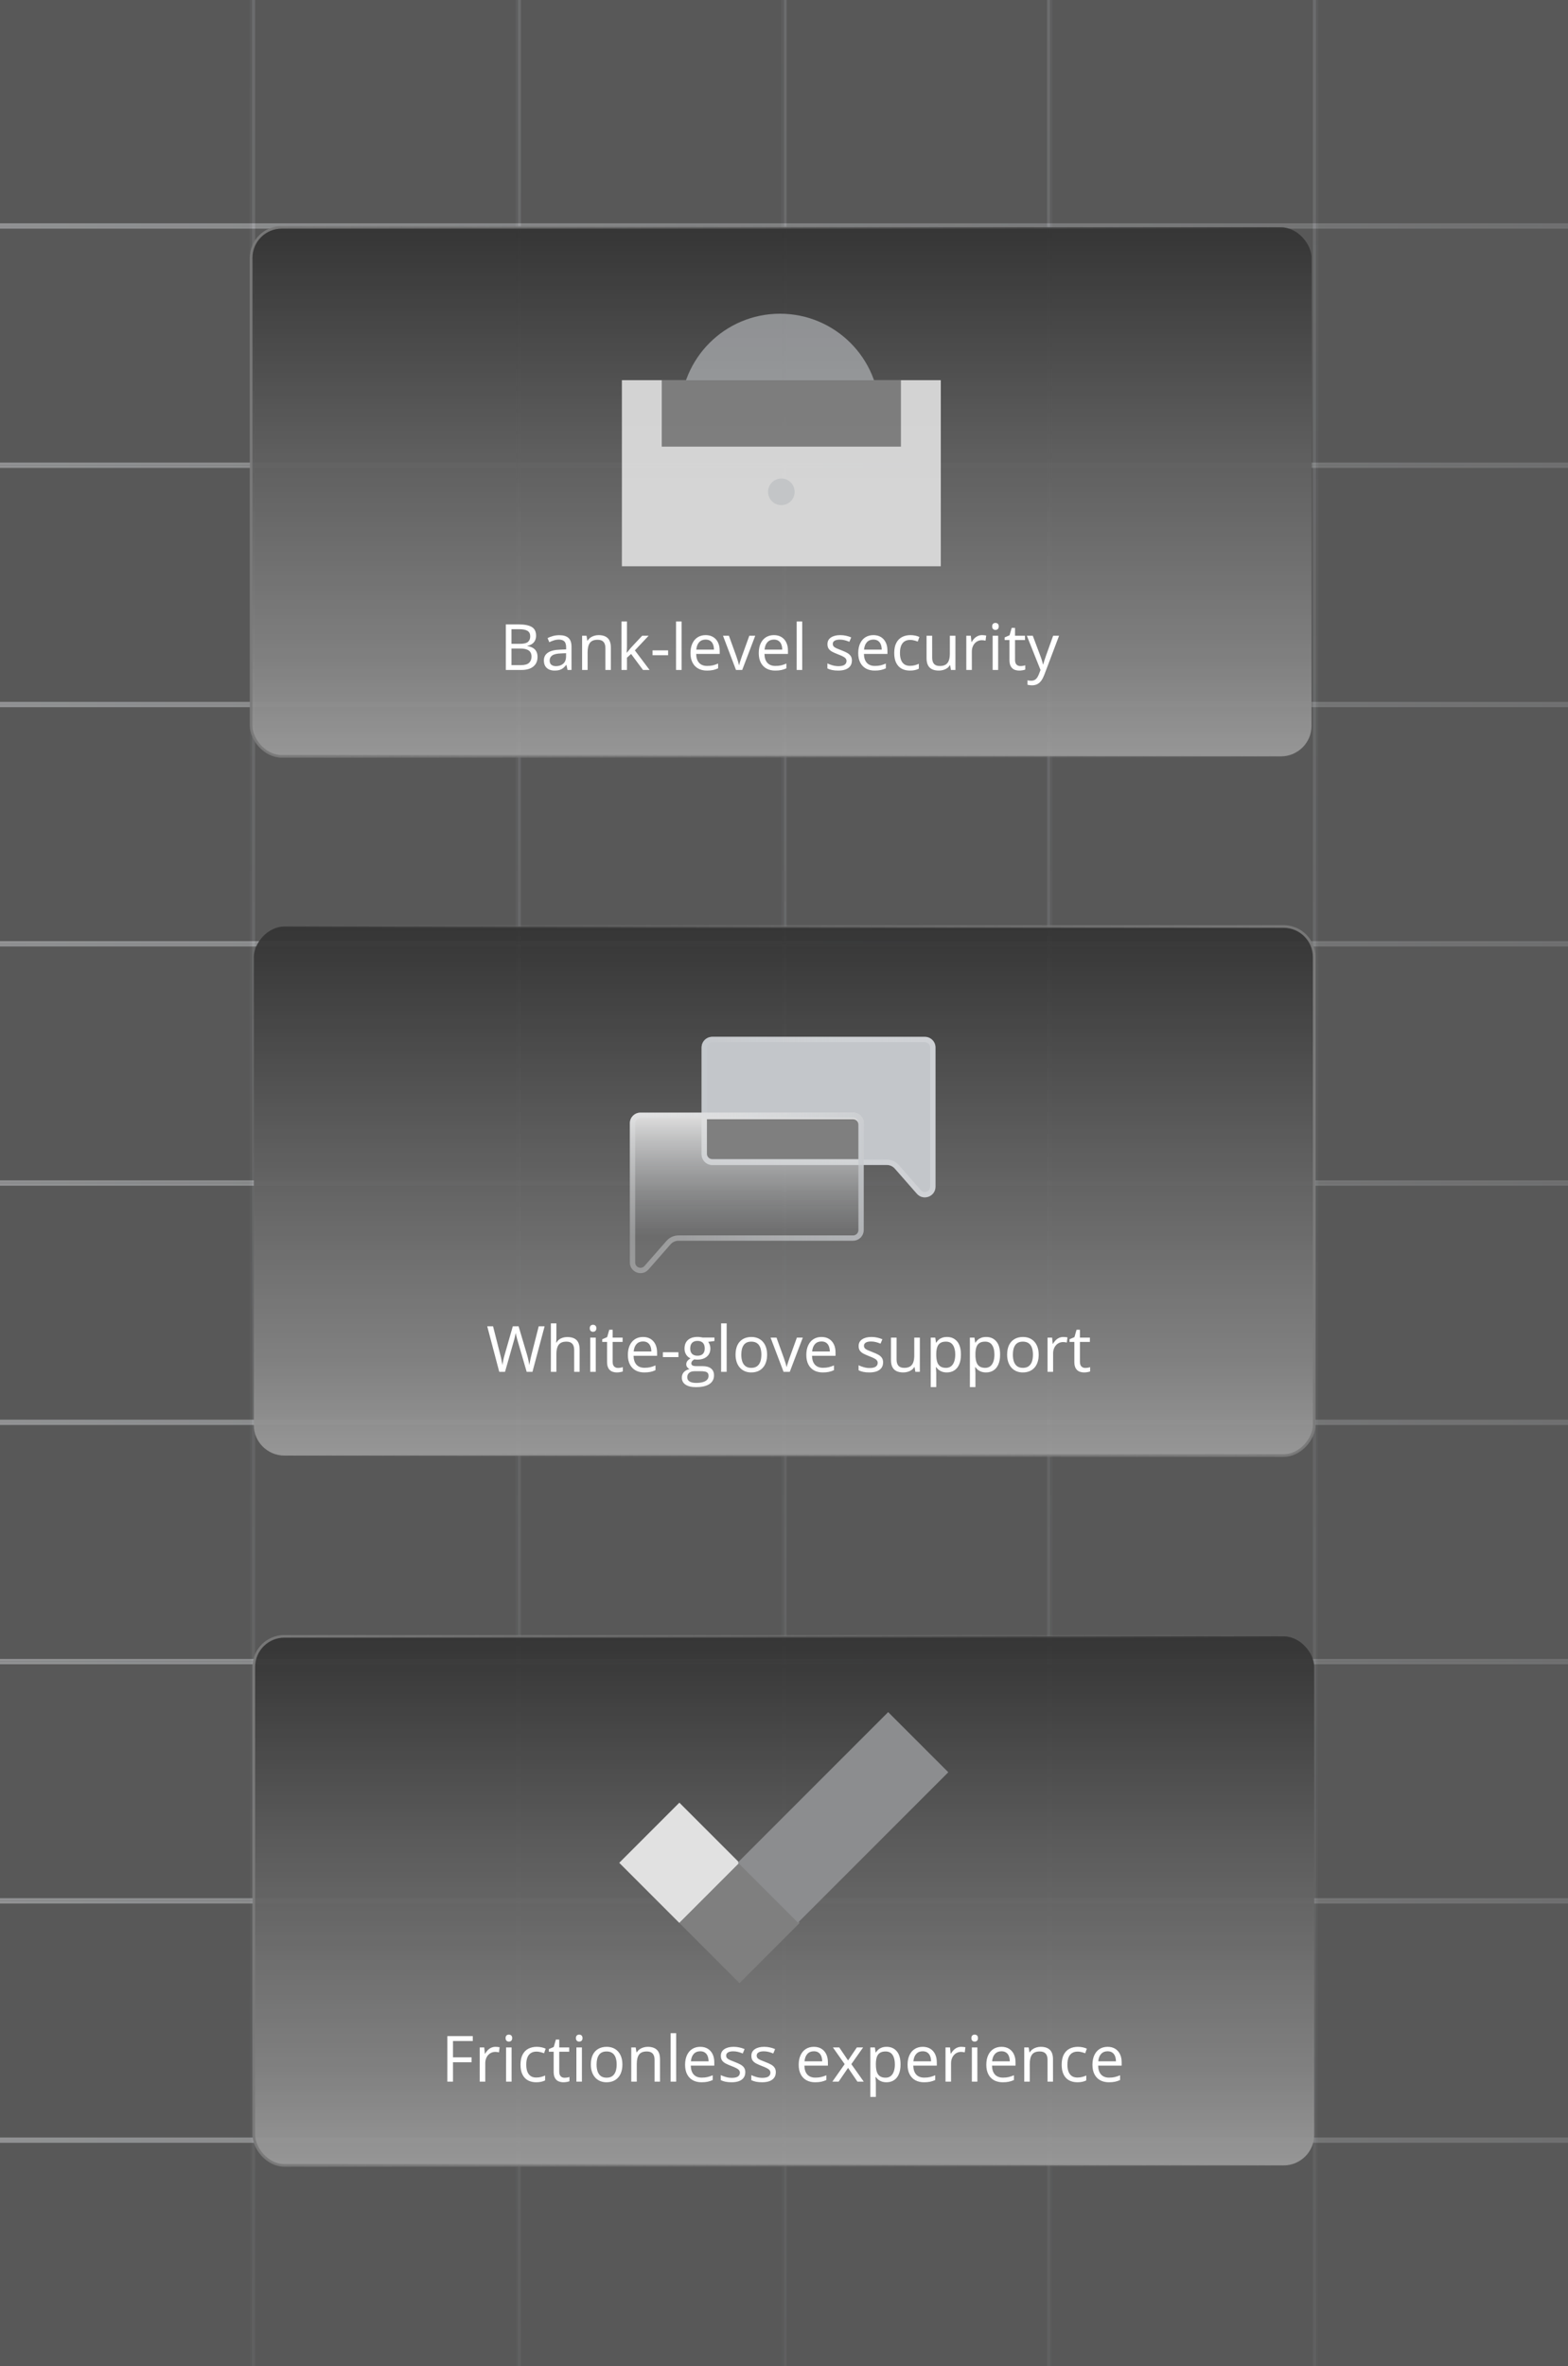<svg width="590" height="890" viewBox="0 0 590 890" fill="none" xmlns="http://www.w3.org/2000/svg">
<g opacity="0.8">
<g clip-path="url(#clip0_173_779)">
<rect width="590" height="890" fill="url(#paint0_linear_173_779)"/>
<g opacity="0.4" filter="url(#filter0_b_173_779)">
<rect x="295" y="-5" width="100" height="900" fill="black"/>
<rect x="294.5" y="-5.5" width="101" height="901" stroke="url(#paint1_linear_173_779)"/>
</g>
<g opacity="0.4" filter="url(#filter1_b_173_779)">
<rect x="395" y="-5" width="100" height="900" fill="black"/>
<rect x="394.5" y="-5.5" width="101" height="901" stroke="url(#paint2_linear_173_779)"/>
</g>
<g opacity="0.4" filter="url(#filter2_b_173_779)">
<rect x="495" y="-5" width="100" height="900" fill="black"/>
<rect x="494.5" y="-5.5" width="101" height="901" stroke="url(#paint3_linear_173_779)"/>
</g>
<g opacity="0.4" filter="url(#filter3_b_173_779)">
<rect x="195" y="-5" width="100" height="900" fill="black"/>
<rect x="194.5" y="-5.5" width="101" height="901" stroke="url(#paint4_linear_173_779)"/>
</g>
<g opacity="0.4" filter="url(#filter4_b_173_779)">
<rect x="95" y="-5" width="100" height="900" fill="black"/>
<rect x="94.5" y="-5.5" width="101" height="901" stroke="url(#paint5_linear_173_779)"/>
</g>
<g opacity="0.4" filter="url(#filter5_b_173_779)">
<rect x="-5" y="-5" width="100" height="900" fill="black"/>
<rect x="-5.5" y="-5.5" width="101" height="901" stroke="url(#paint6_linear_173_779)"/>
</g>
<g opacity="0.4" filter="url(#filter6_b_173_779)">
<rect x="-5" y="85" width="90" height="600" transform="rotate(-90 -5 85)" fill="black"/>
<rect x="-4.5" y="84.5" width="89" height="599" transform="rotate(-90 -4.5 84.5)" stroke="url(#paint7_linear_173_779)"/>
</g>
<g opacity="0.4" filter="url(#filter7_b_173_779)">
<rect x="-5" y="355" width="90" height="600" transform="rotate(-90 -5 355)" fill="black"/>
<rect x="-4.5" y="354.5" width="89" height="599" transform="rotate(-90 -4.5 354.5)" stroke="url(#paint8_linear_173_779)"/>
</g>
<g opacity="0.4" filter="url(#filter8_b_173_779)">
<rect x="-5" y="175" width="90" height="600" transform="rotate(-90 -5 175)" fill="black"/>
<rect x="-4.5" y="174.5" width="89" height="599" transform="rotate(-90 -4.5 174.5)" stroke="url(#paint9_linear_173_779)"/>
</g>
<g opacity="0.4" filter="url(#filter9_b_173_779)">
<rect x="-5" y="445" width="90" height="600" transform="rotate(-90 -5 445)" fill="black"/>
<rect x="-4.5" y="444.5" width="89" height="599" transform="rotate(-90 -4.5 444.5)" stroke="url(#paint10_linear_173_779)"/>
</g>
<g opacity="0.4" filter="url(#filter10_b_173_779)">
<rect x="-5" y="805" width="90" height="600" transform="rotate(-90 -5 805)" fill="black"/>
<rect x="-4.5" y="804.5" width="89" height="599" transform="rotate(-90 -4.5 804.5)" stroke="url(#paint11_linear_173_779)"/>
</g>
<g opacity="0.4" filter="url(#filter11_b_173_779)">
<rect x="-5" y="715" width="90" height="600" transform="rotate(-90 -5 715)" fill="black"/>
<rect x="-4.5" y="714.5" width="89" height="599" transform="rotate(-90 -4.5 714.5)" stroke="url(#paint12_linear_173_779)"/>
</g>
<g opacity="0.4" filter="url(#filter12_b_173_779)">
<rect x="-5" y="625" width="90" height="600" transform="rotate(-90 -5 625)" fill="black"/>
<rect x="-4.5" y="624.5" width="89" height="599" transform="rotate(-90 -4.5 624.5)" stroke="url(#paint13_linear_173_779)"/>
</g>
<g opacity="0.4" filter="url(#filter13_b_173_779)">
<rect x="-5" y="535" width="90" height="600" transform="rotate(-90 -5 535)" fill="black"/>
<rect x="-4.5" y="534.5" width="89" height="599" transform="rotate(-90 -4.5 534.5)" stroke="url(#paint14_linear_173_779)"/>
</g>
<g opacity="0.4" filter="url(#filter14_b_173_779)">
<rect x="-5" y="265" width="90" height="600" transform="rotate(-90 -5 265)" fill="black"/>
<rect x="-4.5" y="264.5" width="89" height="599" transform="rotate(-90 -4.5 264.5)" stroke="url(#paint15_linear_173_779)"/>
</g>
<g opacity="0.4" filter="url(#filter15_b_173_779)">
<rect x="-5" y="895" width="90" height="600" transform="rotate(-90 -5 895)" fill="black"/>
<rect x="-4.5" y="894.5" width="89" height="599" transform="rotate(-90 -4.5 894.5)" stroke="url(#paint16_linear_173_779)"/>
</g>
<rect opacity="0.95" x="-0.5" y="0.5" width="399" height="199" rx="11.5" transform="matrix(-1 0 0 1 494 348)" fill="url(#paint17_linear_173_779)" stroke="url(#paint18_linear_173_779)"/>
<rect opacity="0.95" x="95.5" y="615.5" width="399" height="199" rx="11.5" fill="url(#paint19_linear_173_779)" stroke="url(#paint20_linear_173_779)"/>
<g filter="url(#filter16_i_173_779)">
<path d="M170.453 779H168.332V761.867H177.895V763.73H170.453V769.848H177.438V771.699H170.453V779ZM186.461 765.898C186.711 765.898 186.973 765.914 187.246 765.945C187.527 765.969 187.777 766.004 187.996 766.051L187.75 767.984C187.547 767.93 187.316 767.887 187.059 767.855C186.801 767.824 186.562 767.809 186.344 767.809C185.836 767.809 185.352 767.91 184.891 768.113C184.438 768.309 184.039 768.598 183.695 768.98C183.352 769.355 183.082 769.809 182.887 770.34C182.691 770.871 182.594 771.469 182.594 772.133V779H180.508V766.133H182.207L182.453 768.488H182.535C182.801 768.012 183.121 767.578 183.496 767.188C183.871 766.797 184.305 766.484 184.797 766.25C185.297 766.016 185.852 765.898 186.461 765.898ZM192.496 766.133V779H190.422V766.133H192.496ZM191.477 761.305C191.82 761.305 192.113 761.41 192.355 761.621C192.598 761.832 192.719 762.164 192.719 762.617C192.719 763.07 192.598 763.406 192.355 763.625C192.113 763.836 191.82 763.941 191.477 763.941C191.125 763.941 190.832 763.836 190.598 763.625C190.363 763.406 190.246 763.07 190.246 762.617C190.246 762.164 190.363 761.832 190.598 761.621C190.832 761.41 191.125 761.305 191.477 761.305ZM201.742 779.234C200.578 779.234 199.551 778.996 198.66 778.52C197.777 778.043 197.09 777.316 196.598 776.34C196.105 775.363 195.859 774.129 195.859 772.637C195.859 771.082 196.121 769.809 196.645 768.816C197.168 767.824 197.887 767.09 198.801 766.613C199.723 766.137 200.77 765.898 201.941 765.898C202.605 765.898 203.238 765.965 203.84 766.098C204.441 766.23 204.938 766.398 205.328 766.602L204.707 768.324C204.301 768.16 203.844 768.016 203.336 767.891C202.828 767.758 202.348 767.691 201.895 767.691C201.027 767.691 200.305 767.883 199.727 768.266C199.156 768.641 198.727 769.191 198.438 769.918C198.156 770.645 198.016 771.543 198.016 772.613C198.016 773.637 198.152 774.512 198.426 775.238C198.707 775.957 199.125 776.508 199.68 776.891C200.234 777.266 200.926 777.453 201.754 777.453C202.441 777.453 203.059 777.379 203.605 777.23C204.16 777.074 204.664 776.895 205.117 776.691V778.531C204.672 778.758 204.184 778.93 203.652 779.047C203.121 779.172 202.484 779.234 201.742 779.234ZM212.418 777.535C212.746 777.535 213.078 777.508 213.414 777.453C213.758 777.398 214.043 777.328 214.27 777.242V778.848C214.027 778.957 213.695 779.047 213.273 779.117C212.859 779.195 212.449 779.234 212.043 779.234C211.355 779.234 210.73 779.117 210.168 778.883C209.613 778.641 209.168 778.23 208.832 777.652C208.496 777.074 208.328 776.277 208.328 775.262V767.75H206.512V766.754L208.363 765.957L209.16 763.18H210.426V766.133H214.176V767.75H210.426V775.215C210.426 775.988 210.605 776.57 210.965 776.961C211.332 777.344 211.816 777.535 212.418 777.535ZM218.957 766.133V779H216.883V766.133H218.957ZM217.938 761.305C218.281 761.305 218.574 761.41 218.816 761.621C219.059 761.832 219.18 762.164 219.18 762.617C219.18 763.07 219.059 763.406 218.816 763.625C218.574 763.836 218.281 763.941 217.938 763.941C217.586 763.941 217.293 763.836 217.059 763.625C216.824 763.406 216.707 763.07 216.707 762.617C216.707 762.164 216.824 761.832 217.059 761.621C217.293 761.41 217.586 761.305 217.938 761.305ZM234.191 772.543C234.191 773.605 234.051 774.551 233.77 775.379C233.496 776.207 233.098 776.906 232.574 777.477C232.059 778.047 231.434 778.484 230.699 778.789C229.965 779.086 229.133 779.234 228.203 779.234C227.344 779.234 226.555 779.086 225.836 778.789C225.117 778.484 224.496 778.047 223.973 777.477C223.449 776.906 223.043 776.207 222.754 775.379C222.465 774.551 222.32 773.605 222.32 772.543C222.32 771.137 222.559 769.938 223.035 768.945C223.52 767.953 224.207 767.199 225.098 766.684C225.988 766.16 227.051 765.898 228.285 765.898C229.465 765.898 230.496 766.16 231.379 766.684C232.262 767.207 232.949 767.965 233.441 768.957C233.941 769.949 234.191 771.145 234.191 772.543ZM224.477 772.543C224.477 773.559 224.609 774.441 224.875 775.191C225.141 775.934 225.551 776.508 226.105 776.914C226.66 777.312 227.375 777.512 228.25 777.512C229.125 777.512 229.84 777.312 230.395 776.914C230.957 776.508 231.371 775.934 231.637 775.191C231.902 774.441 232.035 773.559 232.035 772.543C232.035 771.535 231.902 770.664 231.637 769.93C231.371 769.195 230.961 768.633 230.406 768.242C229.852 767.844 229.129 767.645 228.238 767.645C226.941 767.645 225.988 768.078 225.379 768.945C224.777 769.805 224.477 771.004 224.477 772.543ZM243.719 765.898C245.234 765.898 246.383 766.273 247.164 767.023C247.953 767.766 248.348 768.965 248.348 770.621V779H246.297V770.809C246.297 769.754 246.059 768.965 245.582 768.441C245.105 767.91 244.375 767.645 243.391 767.645C241.992 767.645 241.012 768.043 240.449 768.84C239.887 769.637 239.605 770.797 239.605 772.32V779H237.531V766.133H239.195L239.5 767.973H239.617C239.891 767.52 240.238 767.141 240.66 766.836C241.082 766.531 241.555 766.301 242.078 766.145C242.602 765.98 243.148 765.898 243.719 765.898ZM254.43 779H252.344V760.766H254.43V779ZM263.488 765.898C264.59 765.898 265.535 766.141 266.324 766.625C267.113 767.109 267.719 767.789 268.141 768.664C268.562 769.531 268.773 770.551 268.773 771.723V772.977H259.926C259.957 774.445 260.328 775.566 261.039 776.34C261.75 777.105 262.754 777.488 264.051 777.488C264.863 777.488 265.586 777.414 266.219 777.266C266.852 777.109 267.504 776.887 268.176 776.598V778.391C267.527 778.688 266.883 778.902 266.242 779.035C265.602 779.168 264.84 779.234 263.957 779.234C262.723 779.234 261.641 778.984 260.711 778.484C259.789 777.977 259.07 777.234 258.555 776.258C258.039 775.281 257.781 774.082 257.781 772.66C257.781 771.27 258.016 770.066 258.484 769.051C258.953 768.035 259.613 767.258 260.465 766.719C261.324 766.172 262.332 765.898 263.488 765.898ZM263.465 767.574C262.457 767.574 261.648 767.906 261.039 768.57C260.438 769.227 260.082 770.152 259.973 771.348H266.617C266.609 770.605 266.492 769.949 266.266 769.379C266.039 768.809 265.695 768.367 265.234 768.055C264.773 767.734 264.184 767.574 263.465 767.574ZM280.434 775.449C280.434 776.277 280.227 776.973 279.812 777.535C279.398 778.098 278.809 778.523 278.043 778.812C277.277 779.094 276.359 779.234 275.289 779.234C274.391 779.234 273.613 779.164 272.957 779.023C272.301 778.883 271.719 778.684 271.211 778.426V776.539C271.75 776.805 272.387 777.043 273.121 777.254C273.855 777.465 274.598 777.57 275.348 777.57C276.418 777.57 277.195 777.398 277.68 777.055C278.164 776.703 278.406 776.23 278.406 775.637C278.406 775.293 278.309 774.992 278.113 774.734C277.926 774.469 277.598 774.211 277.129 773.961C276.668 773.711 276.023 773.43 275.195 773.117C274.375 772.805 273.668 772.492 273.074 772.18C272.48 771.867 272.023 771.488 271.703 771.043C271.391 770.59 271.234 770.008 271.234 769.297C271.234 768.203 271.676 767.363 272.559 766.777C273.441 766.191 274.605 765.898 276.051 765.898C276.824 765.898 277.551 765.977 278.23 766.133C278.918 766.281 279.562 766.488 280.164 766.754L279.473 768.406C278.926 768.172 278.352 767.977 277.75 767.82C277.156 767.664 276.547 767.586 275.922 767.586C275.055 767.586 274.391 767.727 273.93 768.008C273.469 768.289 273.238 768.68 273.238 769.18C273.238 769.562 273.344 769.879 273.555 770.129C273.773 770.379 274.125 770.617 274.609 770.844C275.094 771.062 275.738 771.324 276.543 771.629C277.34 771.926 278.027 772.234 278.605 772.555C279.191 772.875 279.641 773.262 279.953 773.715C280.273 774.168 280.434 774.746 280.434 775.449ZM291.918 775.449C291.918 776.277 291.711 776.973 291.297 777.535C290.883 778.098 290.293 778.523 289.527 778.812C288.762 779.094 287.844 779.234 286.773 779.234C285.875 779.234 285.098 779.164 284.441 779.023C283.785 778.883 283.203 778.684 282.695 778.426V776.539C283.234 776.805 283.871 777.043 284.605 777.254C285.34 777.465 286.082 777.57 286.832 777.57C287.902 777.57 288.68 777.398 289.164 777.055C289.648 776.703 289.891 776.23 289.891 775.637C289.891 775.293 289.793 774.992 289.598 774.734C289.41 774.469 289.082 774.211 288.613 773.961C288.152 773.711 287.508 773.43 286.68 773.117C285.859 772.805 285.152 772.492 284.559 772.18C283.965 771.867 283.508 771.488 283.188 771.043C282.875 770.59 282.719 770.008 282.719 769.297C282.719 768.203 283.16 767.363 284.043 766.777C284.926 766.191 286.09 765.898 287.535 765.898C288.309 765.898 289.035 765.977 289.715 766.133C290.402 766.281 291.047 766.488 291.648 766.754L290.957 768.406C290.41 768.172 289.836 767.977 289.234 767.82C288.641 767.664 288.031 767.586 287.406 767.586C286.539 767.586 285.875 767.727 285.414 768.008C284.953 768.289 284.723 768.68 284.723 769.18C284.723 769.562 284.828 769.879 285.039 770.129C285.258 770.379 285.609 770.617 286.094 770.844C286.578 771.062 287.223 771.324 288.027 771.629C288.824 771.926 289.512 772.234 290.09 772.555C290.676 772.875 291.125 773.262 291.438 773.715C291.758 774.168 291.918 774.746 291.918 775.449ZM306.238 765.898C307.34 765.898 308.285 766.141 309.074 766.625C309.863 767.109 310.469 767.789 310.891 768.664C311.312 769.531 311.523 770.551 311.523 771.723V772.977H302.676C302.707 774.445 303.078 775.566 303.789 776.34C304.5 777.105 305.504 777.488 306.801 777.488C307.613 777.488 308.336 777.414 308.969 777.266C309.602 777.109 310.254 776.887 310.926 776.598V778.391C310.277 778.688 309.633 778.902 308.992 779.035C308.352 779.168 307.59 779.234 306.707 779.234C305.473 779.234 304.391 778.984 303.461 778.484C302.539 777.977 301.82 777.234 301.305 776.258C300.789 775.281 300.531 774.082 300.531 772.66C300.531 771.27 300.766 770.066 301.234 769.051C301.703 768.035 302.363 767.258 303.215 766.719C304.074 766.172 305.082 765.898 306.238 765.898ZM306.215 767.574C305.207 767.574 304.398 767.906 303.789 768.57C303.188 769.227 302.832 770.152 302.723 771.348H309.367C309.359 770.605 309.242 769.949 309.016 769.379C308.789 768.809 308.445 768.367 307.984 768.055C307.523 767.734 306.934 767.574 306.215 767.574ZM317.828 772.414L313.41 766.133H315.789L319.105 771.02L322.41 766.133H324.766L320.336 772.414L325.012 779H322.633L319.105 773.82L315.555 779H313.199L317.828 772.414ZM333.625 765.898C335.211 765.898 336.477 766.453 337.422 767.562C338.375 768.664 338.852 770.32 338.852 772.531C338.852 773.992 338.633 775.223 338.195 776.223C337.766 777.215 337.152 777.965 336.355 778.473C335.566 778.98 334.637 779.234 333.566 779.234C332.895 779.234 332.301 779.145 331.785 778.965C331.277 778.785 330.84 778.547 330.473 778.25C330.113 777.945 329.812 777.617 329.57 777.266H329.43C329.453 777.57 329.48 777.934 329.512 778.355C329.551 778.777 329.57 779.148 329.57 779.469V784.742H327.484V766.133H329.195L329.477 768.02H329.57C329.82 767.629 330.121 767.273 330.473 766.953C330.832 766.633 331.27 766.379 331.785 766.191C332.301 765.996 332.914 765.898 333.625 765.898ZM333.215 767.645C332.348 767.645 331.648 767.812 331.117 768.148C330.586 768.484 330.199 768.988 329.957 769.66C329.715 770.324 329.586 771.164 329.57 772.18V772.555C329.57 773.617 329.684 774.52 329.91 775.262C330.145 775.996 330.531 776.555 331.07 776.938C331.609 777.32 332.332 777.512 333.238 777.512C334.012 777.512 334.656 777.305 335.172 776.891C335.695 776.469 336.082 775.879 336.332 775.121C336.59 774.363 336.719 773.492 336.719 772.508C336.719 771.008 336.43 769.824 335.852 768.957C335.281 768.082 334.402 767.645 333.215 767.645ZM347.207 765.898C348.309 765.898 349.254 766.141 350.043 766.625C350.832 767.109 351.438 767.789 351.859 768.664C352.281 769.531 352.492 770.551 352.492 771.723V772.977H343.645C343.676 774.445 344.047 775.566 344.758 776.34C345.469 777.105 346.473 777.488 347.77 777.488C348.582 777.488 349.305 777.414 349.938 777.266C350.57 777.109 351.223 776.887 351.895 776.598V778.391C351.246 778.688 350.602 778.902 349.961 779.035C349.32 779.168 348.559 779.234 347.676 779.234C346.441 779.234 345.359 778.984 344.43 778.484C343.508 777.977 342.789 777.234 342.273 776.258C341.758 775.281 341.5 774.082 341.5 772.66C341.5 771.27 341.734 770.066 342.203 769.051C342.672 768.035 343.332 767.258 344.184 766.719C345.043 766.172 346.051 765.898 347.207 765.898ZM347.184 767.574C346.176 767.574 345.367 767.906 344.758 768.57C344.156 769.227 343.801 770.152 343.691 771.348H350.336C350.328 770.605 350.211 769.949 349.984 769.379C349.758 768.809 349.414 768.367 348.953 768.055C348.492 767.734 347.902 767.574 347.184 767.574ZM361.727 765.898C361.977 765.898 362.238 765.914 362.512 765.945C362.793 765.969 363.043 766.004 363.262 766.051L363.016 767.984C362.812 767.93 362.582 767.887 362.324 767.855C362.066 767.824 361.828 767.809 361.609 767.809C361.102 767.809 360.617 767.91 360.156 768.113C359.703 768.309 359.305 768.598 358.961 768.98C358.617 769.355 358.348 769.809 358.152 770.34C357.957 770.871 357.859 771.469 357.859 772.133V779H355.773V766.133H357.473L357.719 768.488H357.801C358.066 768.012 358.387 767.578 358.762 767.188C359.137 766.797 359.57 766.484 360.062 766.25C360.562 766.016 361.117 765.898 361.727 765.898ZM367.762 766.133V779H365.688V766.133H367.762ZM366.742 761.305C367.086 761.305 367.379 761.41 367.621 761.621C367.863 761.832 367.984 762.164 367.984 762.617C367.984 763.07 367.863 763.406 367.621 763.625C367.379 763.836 367.086 763.941 366.742 763.941C366.391 763.941 366.098 763.836 365.863 763.625C365.629 763.406 365.512 763.07 365.512 762.617C365.512 762.164 365.629 761.832 365.863 761.621C366.098 761.41 366.391 761.305 366.742 761.305ZM376.832 765.898C377.934 765.898 378.879 766.141 379.668 766.625C380.457 767.109 381.062 767.789 381.484 768.664C381.906 769.531 382.117 770.551 382.117 771.723V772.977H373.27C373.301 774.445 373.672 775.566 374.383 776.34C375.094 777.105 376.098 777.488 377.395 777.488C378.207 777.488 378.93 777.414 379.562 777.266C380.195 777.109 380.848 776.887 381.52 776.598V778.391C380.871 778.688 380.227 778.902 379.586 779.035C378.945 779.168 378.184 779.234 377.301 779.234C376.066 779.234 374.984 778.984 374.055 778.484C373.133 777.977 372.414 777.234 371.898 776.258C371.383 775.281 371.125 774.082 371.125 772.66C371.125 771.27 371.359 770.066 371.828 769.051C372.297 768.035 372.957 767.258 373.809 766.719C374.668 766.172 375.676 765.898 376.832 765.898ZM376.809 767.574C375.801 767.574 374.992 767.906 374.383 768.57C373.781 769.227 373.426 770.152 373.316 771.348H379.961C379.953 770.605 379.836 769.949 379.609 769.379C379.383 768.809 379.039 768.367 378.578 768.055C378.117 767.734 377.527 767.574 376.809 767.574ZM391.586 765.898C393.102 765.898 394.25 766.273 395.031 767.023C395.82 767.766 396.215 768.965 396.215 770.621V779H394.164V770.809C394.164 769.754 393.926 768.965 393.449 768.441C392.973 767.91 392.242 767.645 391.258 767.645C389.859 767.645 388.879 768.043 388.316 768.84C387.754 769.637 387.473 770.797 387.473 772.32V779H385.398V766.133H387.062L387.367 767.973H387.484C387.758 767.52 388.105 767.141 388.527 766.836C388.949 766.531 389.422 766.301 389.945 766.145C390.469 765.98 391.016 765.898 391.586 765.898ZM405.367 779.234C404.203 779.234 403.176 778.996 402.285 778.52C401.402 778.043 400.715 777.316 400.223 776.34C399.73 775.363 399.484 774.129 399.484 772.637C399.484 771.082 399.746 769.809 400.27 768.816C400.793 767.824 401.512 767.09 402.426 766.613C403.348 766.137 404.395 765.898 405.566 765.898C406.23 765.898 406.863 765.965 407.465 766.098C408.066 766.23 408.562 766.398 408.953 766.602L408.332 768.324C407.926 768.16 407.469 768.016 406.961 767.891C406.453 767.758 405.973 767.691 405.52 767.691C404.652 767.691 403.93 767.883 403.352 768.266C402.781 768.641 402.352 769.191 402.062 769.918C401.781 770.645 401.641 771.543 401.641 772.613C401.641 773.637 401.777 774.512 402.051 775.238C402.332 775.957 402.75 776.508 403.305 776.891C403.859 777.266 404.551 777.453 405.379 777.453C406.066 777.453 406.684 777.379 407.23 777.23C407.785 777.074 408.289 776.895 408.742 776.691V778.531C408.297 778.758 407.809 778.93 407.277 779.047C406.746 779.172 406.109 779.234 405.367 779.234ZM416.77 765.898C417.871 765.898 418.816 766.141 419.605 766.625C420.395 767.109 421 767.789 421.422 768.664C421.844 769.531 422.055 770.551 422.055 771.723V772.977H413.207C413.238 774.445 413.609 775.566 414.32 776.34C415.031 777.105 416.035 777.488 417.332 777.488C418.145 777.488 418.867 777.414 419.5 777.266C420.133 777.109 420.785 776.887 421.457 776.598V778.391C420.809 778.688 420.164 778.902 419.523 779.035C418.883 779.168 418.121 779.234 417.238 779.234C416.004 779.234 414.922 778.984 413.992 778.484C413.07 777.977 412.352 777.234 411.836 776.258C411.32 775.281 411.062 774.082 411.062 772.66C411.062 771.27 411.297 770.066 411.766 769.051C412.234 768.035 412.895 767.258 413.746 766.719C414.605 766.172 415.613 765.898 416.77 765.898ZM416.746 767.574C415.738 767.574 414.93 767.906 414.32 768.57C413.719 769.227 413.363 770.152 413.254 771.348H419.898C419.891 770.605 419.773 769.949 419.547 769.379C419.32 768.809 418.977 768.367 418.516 768.055C418.055 767.734 417.465 767.574 416.746 767.574Z" fill="white"/>
</g>
<rect opacity="0.95" x="94.5" y="85.5" width="399" height="199" rx="11.5" fill="url(#paint21_linear_173_779)" stroke="url(#paint22_linear_173_779)"/>
<g opacity="0.9" filter="url(#filter17_d_173_779)">
<circle cx="293.5" cy="151.5" r="37.5" fill="#B4B8BD" fill-opacity="0.65"/>
<rect x="234" y="139" width="120" height="70" fill="#D9D9D9"/>
<rect x="249" y="139" width="90" height="25" fill="#636363"/>
<circle cx="294" cy="181" r="5" fill="#B4B8BD" fill-opacity="0.65"/>
</g>
<g filter="url(#filter18_i_173_779)">
<path d="M190.332 230.867H195.219C197.375 230.867 198.996 231.188 200.082 231.828C201.168 232.469 201.711 233.562 201.711 235.109C201.711 235.773 201.586 236.367 201.336 236.891C201.086 237.414 200.719 237.848 200.234 238.191C199.758 238.535 199.172 238.773 198.477 238.906V239.023C199.211 239.141 199.863 239.355 200.434 239.668C201.004 239.973 201.449 240.406 201.77 240.969C202.098 241.531 202.262 242.246 202.262 243.113C202.262 244.168 202.016 245.062 201.523 245.797C201.031 246.523 200.336 247.074 199.438 247.449C198.547 247.816 197.488 248 196.262 248H190.332V230.867ZM192.453 238.168H195.641C197.094 238.168 198.102 237.93 198.664 237.453C199.227 236.969 199.508 236.27 199.508 235.355C199.508 234.402 199.172 233.719 198.5 233.305C197.836 232.883 196.777 232.672 195.324 232.672H192.453V238.168ZM192.453 239.949V246.195H195.922C197.406 246.195 198.457 245.906 199.074 245.328C199.691 244.742 200 243.953 200 242.961C200 242.328 199.859 241.789 199.578 241.344C199.305 240.891 198.855 240.547 198.23 240.312C197.613 240.07 196.785 239.949 195.746 239.949H192.453ZM210.453 234.922C212 234.922 213.152 235.27 213.91 235.965C214.668 236.652 215.047 237.754 215.047 239.27V248H213.547L213.137 246.113H213.043C212.684 246.582 212.309 246.973 211.918 247.285C211.527 247.598 211.074 247.836 210.559 248C210.051 248.156 209.43 248.234 208.695 248.234C207.914 248.234 207.219 248.098 206.609 247.824C206 247.551 205.52 247.133 205.168 246.57C204.824 246.008 204.652 245.297 204.652 244.438C204.652 243.148 205.16 242.164 206.176 241.484C207.191 240.797 208.73 240.422 210.793 240.359L213.02 240.266V239.492C213.02 238.422 212.785 237.668 212.316 237.23C211.848 236.793 211.188 236.574 210.336 236.574C209.672 236.574 209.035 236.672 208.426 236.867C207.816 237.062 207.234 237.293 206.68 237.559L206.035 236.012C206.621 235.707 207.293 235.449 208.051 235.238C208.816 235.027 209.617 234.922 210.453 234.922ZM212.996 241.695L211.086 241.777C209.523 241.832 208.422 242.09 207.781 242.551C207.141 243.004 206.82 243.641 206.82 244.461C206.82 245.18 207.035 245.711 207.465 246.055C207.902 246.398 208.48 246.57 209.199 246.57C210.309 246.57 211.219 246.262 211.93 245.645C212.641 245.027 212.996 244.102 212.996 242.867V241.695ZM225.219 234.898C226.734 234.898 227.883 235.273 228.664 236.023C229.453 236.766 229.848 237.965 229.848 239.621V248H227.797V239.809C227.797 238.754 227.559 237.965 227.082 237.441C226.605 236.91 225.875 236.645 224.891 236.645C223.492 236.645 222.512 237.043 221.949 237.84C221.387 238.637 221.105 239.797 221.105 241.32V248H219.031V235.133H220.695L221 236.973H221.117C221.391 236.52 221.738 236.141 222.16 235.836C222.582 235.531 223.055 235.301 223.578 235.145C224.102 234.98 224.648 234.898 225.219 234.898ZM235.906 229.766V239.129C235.906 239.457 235.895 239.848 235.871 240.301C235.848 240.754 235.828 241.156 235.812 241.508H235.883C236.055 241.297 236.297 240.996 236.609 240.605C236.922 240.207 237.191 239.883 237.418 239.633L241.625 235.133H244.062L238.883 240.641L244.426 248H241.941L237.465 241.977L235.906 243.395V248H233.844V229.766H235.906ZM245.539 242.469V240.641H251.398V242.469H245.539ZM256.461 248H254.375V229.766H256.461V248ZM265.52 234.898C266.621 234.898 267.566 235.141 268.355 235.625C269.145 236.109 269.75 236.789 270.172 237.664C270.594 238.531 270.805 239.551 270.805 240.723V241.977H261.957C261.988 243.445 262.359 244.566 263.07 245.34C263.781 246.105 264.785 246.488 266.082 246.488C266.895 246.488 267.617 246.414 268.25 246.266C268.883 246.109 269.535 245.887 270.207 245.598V247.391C269.559 247.688 268.914 247.902 268.273 248.035C267.633 248.168 266.871 248.234 265.988 248.234C264.754 248.234 263.672 247.984 262.742 247.484C261.82 246.977 261.102 246.234 260.586 245.258C260.07 244.281 259.812 243.082 259.812 241.66C259.812 240.27 260.047 239.066 260.516 238.051C260.984 237.035 261.645 236.258 262.496 235.719C263.355 235.172 264.363 234.898 265.52 234.898ZM265.496 236.574C264.488 236.574 263.68 236.906 263.07 237.57C262.469 238.227 262.113 239.152 262.004 240.348H268.648C268.641 239.605 268.523 238.949 268.297 238.379C268.07 237.809 267.727 237.367 267.266 237.055C266.805 236.734 266.215 236.574 265.496 236.574ZM276.934 248L272.047 235.133H274.273L277.074 242.879C277.262 243.402 277.449 243.98 277.637 244.613C277.832 245.238 277.969 245.746 278.047 246.137H278.129C278.215 245.738 278.363 245.227 278.574 244.602C278.785 243.969 278.977 243.395 279.148 242.879L281.949 235.133H284.176L279.277 248H276.934ZM291.207 234.898C292.309 234.898 293.254 235.141 294.043 235.625C294.832 236.109 295.438 236.789 295.859 237.664C296.281 238.531 296.492 239.551 296.492 240.723V241.977H287.645C287.676 243.445 288.047 244.566 288.758 245.34C289.469 246.105 290.473 246.488 291.77 246.488C292.582 246.488 293.305 246.414 293.938 246.266C294.57 246.109 295.223 245.887 295.895 245.598V247.391C295.246 247.688 294.602 247.902 293.961 248.035C293.32 248.168 292.559 248.234 291.676 248.234C290.441 248.234 289.359 247.984 288.43 247.484C287.508 246.977 286.789 246.234 286.273 245.258C285.758 244.281 285.5 243.082 285.5 241.66C285.5 240.27 285.734 239.066 286.203 238.051C286.672 237.035 287.332 236.258 288.184 235.719C289.043 235.172 290.051 234.898 291.207 234.898ZM291.184 236.574C290.176 236.574 289.367 236.906 288.758 237.57C288.156 238.227 287.801 239.152 287.691 240.348H294.336C294.328 239.605 294.211 238.949 293.984 238.379C293.758 237.809 293.414 237.367 292.953 237.055C292.492 236.734 291.902 236.574 291.184 236.574ZM301.859 248H299.773V229.766H301.859V248ZM320.551 244.449C320.551 245.277 320.344 245.973 319.93 246.535C319.516 247.098 318.926 247.523 318.16 247.812C317.395 248.094 316.477 248.234 315.406 248.234C314.508 248.234 313.73 248.164 313.074 248.023C312.418 247.883 311.836 247.684 311.328 247.426V245.539C311.867 245.805 312.504 246.043 313.238 246.254C313.973 246.465 314.715 246.57 315.465 246.57C316.535 246.57 317.312 246.398 317.797 246.055C318.281 245.703 318.523 245.23 318.523 244.637C318.523 244.293 318.426 243.992 318.23 243.734C318.043 243.469 317.715 243.211 317.246 242.961C316.785 242.711 316.141 242.43 315.312 242.117C314.492 241.805 313.785 241.492 313.191 241.18C312.598 240.867 312.141 240.488 311.82 240.043C311.508 239.59 311.352 239.008 311.352 238.297C311.352 237.203 311.793 236.363 312.676 235.777C313.559 235.191 314.723 234.898 316.168 234.898C316.941 234.898 317.668 234.977 318.348 235.133C319.035 235.281 319.68 235.488 320.281 235.754L319.59 237.406C319.043 237.172 318.469 236.977 317.867 236.82C317.273 236.664 316.664 236.586 316.039 236.586C315.172 236.586 314.508 236.727 314.047 237.008C313.586 237.289 313.355 237.68 313.355 238.18C313.355 238.562 313.461 238.879 313.672 239.129C313.891 239.379 314.242 239.617 314.727 239.844C315.211 240.062 315.855 240.324 316.66 240.629C317.457 240.926 318.145 241.234 318.723 241.555C319.309 241.875 319.758 242.262 320.07 242.715C320.391 243.168 320.551 243.746 320.551 244.449ZM328.637 234.898C329.738 234.898 330.684 235.141 331.473 235.625C332.262 236.109 332.867 236.789 333.289 237.664C333.711 238.531 333.922 239.551 333.922 240.723V241.977H325.074C325.105 243.445 325.477 244.566 326.188 245.34C326.898 246.105 327.902 246.488 329.199 246.488C330.012 246.488 330.734 246.414 331.367 246.266C332 246.109 332.652 245.887 333.324 245.598V247.391C332.676 247.688 332.031 247.902 331.391 248.035C330.75 248.168 329.988 248.234 329.105 248.234C327.871 248.234 326.789 247.984 325.859 247.484C324.938 246.977 324.219 246.234 323.703 245.258C323.188 244.281 322.93 243.082 322.93 241.66C322.93 240.27 323.164 239.066 323.633 238.051C324.102 237.035 324.762 236.258 325.613 235.719C326.473 235.172 327.48 234.898 328.637 234.898ZM328.613 236.574C327.605 236.574 326.797 236.906 326.188 237.57C325.586 238.227 325.23 239.152 325.121 240.348H331.766C331.758 239.605 331.641 238.949 331.414 238.379C331.188 237.809 330.844 237.367 330.383 237.055C329.922 236.734 329.332 236.574 328.613 236.574ZM342.359 248.234C341.195 248.234 340.168 247.996 339.277 247.52C338.395 247.043 337.707 246.316 337.215 245.34C336.723 244.363 336.477 243.129 336.477 241.637C336.477 240.082 336.738 238.809 337.262 237.816C337.785 236.824 338.504 236.09 339.418 235.613C340.34 235.137 341.387 234.898 342.559 234.898C343.223 234.898 343.855 234.965 344.457 235.098C345.059 235.23 345.555 235.398 345.945 235.602L345.324 237.324C344.918 237.16 344.461 237.016 343.953 236.891C343.445 236.758 342.965 236.691 342.512 236.691C341.645 236.691 340.922 236.883 340.344 237.266C339.773 237.641 339.344 238.191 339.055 238.918C338.773 239.645 338.633 240.543 338.633 241.613C338.633 242.637 338.77 243.512 339.043 244.238C339.324 244.957 339.742 245.508 340.297 245.891C340.852 246.266 341.543 246.453 342.371 246.453C343.059 246.453 343.676 246.379 344.223 246.23C344.777 246.074 345.281 245.895 345.734 245.691V247.531C345.289 247.758 344.801 247.93 344.27 248.047C343.738 248.172 343.102 248.234 342.359 248.234ZM359.504 235.133V248H357.816L357.512 246.207H357.406C357.141 246.652 356.797 247.027 356.375 247.332C355.953 247.629 355.477 247.852 354.945 248C354.422 248.156 353.863 248.234 353.27 248.234C352.262 248.234 351.414 248.07 350.727 247.742C350.039 247.414 349.52 246.906 349.168 246.219C348.816 245.531 348.641 244.645 348.641 243.559V235.133H350.75V243.359C350.75 244.414 350.984 245.203 351.453 245.727C351.922 246.25 352.645 246.512 353.621 246.512C354.551 246.512 355.293 246.336 355.848 245.984C356.402 245.625 356.801 245.098 357.043 244.402C357.285 243.707 357.406 242.855 357.406 241.848V235.133H359.504ZM369.547 234.898C369.797 234.898 370.059 234.914 370.332 234.945C370.613 234.969 370.863 235.004 371.082 235.051L370.836 236.984C370.633 236.93 370.402 236.887 370.145 236.855C369.887 236.824 369.648 236.809 369.43 236.809C368.922 236.809 368.438 236.91 367.977 237.113C367.523 237.309 367.125 237.598 366.781 237.98C366.438 238.355 366.168 238.809 365.973 239.34C365.777 239.871 365.68 240.469 365.68 241.133V248H363.594V235.133H365.293L365.539 237.488H365.621C365.887 237.012 366.207 236.578 366.582 236.188C366.957 235.797 367.391 235.484 367.883 235.25C368.383 235.016 368.938 234.898 369.547 234.898ZM375.582 235.133V248H373.508V235.133H375.582ZM374.562 230.305C374.906 230.305 375.199 230.41 375.441 230.621C375.684 230.832 375.805 231.164 375.805 231.617C375.805 232.07 375.684 232.406 375.441 232.625C375.199 232.836 374.906 232.941 374.562 232.941C374.211 232.941 373.918 232.836 373.684 232.625C373.449 232.406 373.332 232.07 373.332 231.617C373.332 231.164 373.449 230.832 373.684 230.621C373.918 230.41 374.211 230.305 374.562 230.305ZM383.926 246.535C384.254 246.535 384.586 246.508 384.922 246.453C385.266 246.398 385.551 246.328 385.777 246.242V247.848C385.535 247.957 385.203 248.047 384.781 248.117C384.367 248.195 383.957 248.234 383.551 248.234C382.863 248.234 382.238 248.117 381.676 247.883C381.121 247.641 380.676 247.23 380.34 246.652C380.004 246.074 379.836 245.277 379.836 244.262V236.75H378.02V235.754L379.871 234.957L380.668 232.18H381.934V235.133H385.684V236.75H381.934V244.215C381.934 244.988 382.113 245.57 382.473 245.961C382.84 246.344 383.324 246.535 383.926 246.535ZM386.375 235.133H388.613L391.414 242.586C391.57 243 391.715 243.402 391.848 243.793C391.98 244.184 392.098 244.559 392.199 244.918C392.309 245.277 392.395 245.625 392.457 245.961H392.527C392.637 245.57 392.785 245.066 392.973 244.449C393.168 243.832 393.379 243.207 393.605 242.574L396.266 235.133H398.504L392.926 249.875C392.621 250.672 392.266 251.363 391.859 251.949C391.453 252.535 390.961 252.984 390.383 253.297C389.812 253.617 389.129 253.777 388.332 253.777C387.965 253.777 387.637 253.754 387.348 253.707C387.066 253.668 386.824 253.621 386.621 253.566V251.902C386.793 251.941 387 251.977 387.242 252.008C387.492 252.039 387.75 252.055 388.016 252.055C388.5 252.055 388.922 251.961 389.281 251.773C389.641 251.586 389.945 251.316 390.195 250.965C390.453 250.613 390.676 250.199 390.863 249.723L391.52 248.012L386.375 235.133Z" fill="white"/>
</g>
<path d="M348 390H268C265.791 390 264 391.791 264 394V434.192C264 436.401 265.791 438.192 268 438.192H333.688C334.84 438.192 335.935 438.689 336.695 439.554L344.993 449.013C347.427 451.788 352 450.066 352 446.375V438.192V394C352 391.791 350.209 390 348 390Z" fill="#B4B8BD"/>
<path d="M268 391H348C349.657 391 351 392.343 351 394V438.192V446.375C351 449.143 347.57 450.435 345.745 448.354L337.447 438.895C336.497 437.813 335.128 437.192 333.688 437.192H268C266.343 437.192 265 435.849 265 434.192V394C265 392.343 266.343 391 268 391Z" stroke="url(#paint23_linear_173_779)" stroke-opacity="0.8" stroke-width="2" stroke-linecap="round"/>
<path d="M241 418.5H321C323.209 418.5 325 420.291 325 422.5V462.692C325 464.901 323.209 466.692 321 466.692H255.312C254.16 466.692 253.065 467.189 252.305 468.054L244.007 477.513C241.573 480.288 237 478.566 237 474.875V466.692V422.5C237 420.291 238.791 418.5 241 418.5Z" fill="url(#paint24_linear_173_779)"/>
<path d="M321 419.5H241C239.343 419.5 238 420.843 238 422.5V466.692V474.875C238 477.643 241.43 478.935 243.255 476.854L251.553 467.395C252.503 466.313 253.872 465.692 255.312 465.692H321C322.657 465.692 324 464.349 324 462.692V422.5C324 420.843 322.657 419.5 321 419.5Z" stroke="url(#paint25_linear_173_779)" stroke-opacity="0.8" stroke-width="2" stroke-linecap="round"/>
<path d="M266 421H321C322.105 421 323 421.895 323 423V436H268C266.895 436 266 435.105 266 434V421Z" fill="#5F5F5F"/>
<rect x="233" y="700.686" width="32" height="32" transform="rotate(-45 233 700.686)" fill="#D9D9D9"/>
<rect x="255.627" y="723.313" width="32" height="32" transform="rotate(-45 255.627 723.313)" fill="#5F5F5F"/>
<rect x="277.627" y="700.568" width="80" height="32" transform="rotate(-45 277.627 700.568)" fill="#6F7073"/>
<g filter="url(#filter19_i_173_779)">
<path d="M204.926 494.867L200.355 512H198.176L194.871 500.68C194.777 500.359 194.684 500.035 194.59 499.707C194.504 499.371 194.422 499.051 194.344 498.746C194.266 498.434 194.199 498.156 194.145 497.914C194.09 497.672 194.051 497.488 194.027 497.363C194.012 497.488 193.98 497.672 193.934 497.914C193.895 498.148 193.84 498.418 193.77 498.723C193.699 499.027 193.621 499.352 193.535 499.695C193.449 500.031 193.355 500.363 193.254 500.691L190.031 512H187.852L183.328 494.867H185.52L188.227 505.496C188.32 505.848 188.406 506.199 188.484 506.551C188.57 506.902 188.645 507.246 188.707 507.582C188.777 507.918 188.84 508.246 188.895 508.566C188.949 508.887 189 509.195 189.047 509.492C189.086 509.188 189.137 508.867 189.199 508.531C189.262 508.195 189.328 507.852 189.398 507.5C189.477 507.148 189.559 506.797 189.645 506.445C189.738 506.094 189.836 505.75 189.938 505.414L192.961 494.867H195.129L198.281 505.484C198.391 505.844 198.488 506.203 198.574 506.562C198.668 506.914 198.75 507.266 198.82 507.617C198.898 507.961 198.965 508.293 199.02 508.613C199.082 508.926 199.137 509.219 199.184 509.492C199.238 509.109 199.305 508.703 199.383 508.273C199.469 507.836 199.562 507.383 199.664 506.914C199.773 506.445 199.887 505.969 200.004 505.484L202.711 494.867H204.926ZM209.355 493.766V499.074C209.355 499.41 209.348 499.75 209.332 500.094C209.316 500.43 209.289 500.73 209.25 500.996H209.379C209.645 500.543 209.98 500.164 210.387 499.859C210.801 499.547 211.266 499.312 211.781 499.156C212.305 499 212.855 498.922 213.434 498.922C214.457 498.922 215.316 499.086 216.012 499.414C216.707 499.742 217.227 500.25 217.57 500.938C217.922 501.625 218.098 502.52 218.098 503.621V512H216.047V503.809C216.047 502.754 215.809 501.965 215.332 501.441C214.855 500.91 214.125 500.645 213.141 500.645C212.203 500.645 211.457 500.824 210.902 501.184C210.355 501.543 209.961 502.074 209.719 502.777C209.477 503.473 209.355 504.324 209.355 505.332V512H207.281V493.766H209.355ZM224.168 499.133V512H222.094V499.133H224.168ZM223.148 494.305C223.492 494.305 223.785 494.41 224.027 494.621C224.27 494.832 224.391 495.164 224.391 495.617C224.391 496.07 224.27 496.406 224.027 496.625C223.785 496.836 223.492 496.941 223.148 496.941C222.797 496.941 222.504 496.836 222.27 496.625C222.035 496.406 221.918 496.07 221.918 495.617C221.918 495.164 222.035 494.832 222.27 494.621C222.504 494.41 222.797 494.305 223.148 494.305ZM232.512 510.535C232.84 510.535 233.172 510.508 233.508 510.453C233.852 510.398 234.137 510.328 234.363 510.242V511.848C234.121 511.957 233.789 512.047 233.367 512.117C232.953 512.195 232.543 512.234 232.137 512.234C231.449 512.234 230.824 512.117 230.262 511.883C229.707 511.641 229.262 511.23 228.926 510.652C228.59 510.074 228.422 509.277 228.422 508.262V500.75H226.605V499.754L228.457 498.957L229.254 496.18H230.52V499.133H234.27V500.75H230.52V508.215C230.52 508.988 230.699 509.57 231.059 509.961C231.426 510.344 231.91 510.535 232.512 510.535ZM241.957 498.898C243.059 498.898 244.004 499.141 244.793 499.625C245.582 500.109 246.188 500.789 246.609 501.664C247.031 502.531 247.242 503.551 247.242 504.723V505.977H238.395C238.426 507.445 238.797 508.566 239.508 509.34C240.219 510.105 241.223 510.488 242.52 510.488C243.332 510.488 244.055 510.414 244.688 510.266C245.32 510.109 245.973 509.887 246.645 509.598V511.391C245.996 511.688 245.352 511.902 244.711 512.035C244.07 512.168 243.309 512.234 242.426 512.234C241.191 512.234 240.109 511.984 239.18 511.484C238.258 510.977 237.539 510.234 237.023 509.258C236.508 508.281 236.25 507.082 236.25 505.66C236.25 504.27 236.484 503.066 236.953 502.051C237.422 501.035 238.082 500.258 238.934 499.719C239.793 499.172 240.801 498.898 241.957 498.898ZM241.934 500.574C240.926 500.574 240.117 500.906 239.508 501.57C238.906 502.227 238.551 503.152 238.441 504.348H245.086C245.078 503.605 244.961 502.949 244.734 502.379C244.508 501.809 244.164 501.367 243.703 501.055C243.242 500.734 242.652 500.574 241.934 500.574ZM249.422 506.469V504.641H255.281V506.469H249.422ZM261.855 517.766C260.16 517.766 258.852 517.449 257.93 516.816C257.016 516.191 256.559 515.312 256.559 514.18C256.559 513.375 256.812 512.688 257.32 512.117C257.836 511.555 258.547 511.176 259.453 510.98C259.117 510.824 258.828 510.59 258.586 510.277C258.344 509.957 258.223 509.594 258.223 509.188C258.223 508.719 258.355 508.309 258.621 507.957C258.887 507.605 259.289 507.266 259.828 506.938C259.148 506.656 258.602 506.191 258.188 505.543C257.773 504.887 257.566 504.125 257.566 503.258C257.566 502.336 257.758 501.547 258.141 500.891C258.531 500.234 259.09 499.734 259.816 499.391C260.551 499.047 261.438 498.875 262.477 498.875C262.703 498.875 262.934 498.887 263.168 498.91C263.41 498.934 263.641 498.965 263.859 499.004C264.078 499.035 264.262 499.07 264.41 499.109H268.828V500.41L266.484 500.727C266.719 501.031 266.91 501.395 267.059 501.816C267.215 502.238 267.293 502.703 267.293 503.211C267.293 504.5 266.852 505.523 265.969 506.281C265.094 507.039 263.891 507.418 262.359 507.418C261.992 507.418 261.621 507.387 261.246 507.324C260.879 507.527 260.602 507.754 260.414 508.004C260.227 508.254 260.133 508.539 260.133 508.859C260.133 509.109 260.207 509.309 260.355 509.457C260.504 509.598 260.723 509.703 261.012 509.773C261.309 509.836 261.66 509.867 262.066 509.867H264.328C265.727 509.867 266.797 510.16 267.539 510.746C268.289 511.332 268.664 512.191 268.664 513.324C268.664 514.754 268.082 515.852 266.918 516.617C265.754 517.383 264.066 517.766 261.855 517.766ZM261.926 516.172C262.973 516.172 263.84 516.066 264.527 515.855C265.223 515.645 265.742 515.344 266.086 514.953C266.438 514.562 266.613 514.094 266.613 513.547C266.613 513.047 266.496 512.668 266.262 512.41C266.035 512.16 265.695 511.992 265.242 511.906C264.797 511.812 264.25 511.766 263.602 511.766H261.398C260.836 511.766 260.34 511.852 259.91 512.023C259.488 512.203 259.164 512.465 258.938 512.809C258.711 513.152 258.598 513.578 258.598 514.086C258.598 514.766 258.887 515.281 259.465 515.633C260.043 515.992 260.863 516.172 261.926 516.172ZM262.441 505.941C263.348 505.941 264.027 505.711 264.48 505.25C264.941 504.781 265.172 504.105 265.172 503.223C265.172 502.277 264.938 501.566 264.469 501.09C264.008 500.613 263.324 500.375 262.418 500.375C261.543 500.375 260.871 500.621 260.402 501.113C259.941 501.598 259.711 502.312 259.711 503.258C259.711 504.117 259.945 504.781 260.414 505.25C260.883 505.711 261.559 505.941 262.441 505.941ZM273.422 512H271.336V493.766H273.422V512ZM288.645 505.543C288.645 506.605 288.504 507.551 288.223 508.379C287.949 509.207 287.551 509.906 287.027 510.477C286.512 511.047 285.887 511.484 285.152 511.789C284.418 512.086 283.586 512.234 282.656 512.234C281.797 512.234 281.008 512.086 280.289 511.789C279.57 511.484 278.949 511.047 278.426 510.477C277.902 509.906 277.496 509.207 277.207 508.379C276.918 507.551 276.773 506.605 276.773 505.543C276.773 504.137 277.012 502.938 277.488 501.945C277.973 500.953 278.66 500.199 279.551 499.684C280.441 499.16 281.504 498.898 282.738 498.898C283.918 498.898 284.949 499.16 285.832 499.684C286.715 500.207 287.402 500.965 287.895 501.957C288.395 502.949 288.645 504.145 288.645 505.543ZM278.93 505.543C278.93 506.559 279.062 507.441 279.328 508.191C279.594 508.934 280.004 509.508 280.559 509.914C281.113 510.312 281.828 510.512 282.703 510.512C283.578 510.512 284.293 510.312 284.848 509.914C285.41 509.508 285.824 508.934 286.09 508.191C286.355 507.441 286.488 506.559 286.488 505.543C286.488 504.535 286.355 503.664 286.09 502.93C285.824 502.195 285.414 501.633 284.859 501.242C284.305 500.844 283.582 500.645 282.691 500.645C281.395 500.645 280.441 501.078 279.832 501.945C279.23 502.805 278.93 504.004 278.93 505.543ZM294.832 512L289.945 499.133H292.172L294.973 506.879C295.16 507.402 295.348 507.98 295.535 508.613C295.73 509.238 295.867 509.746 295.945 510.137H296.027C296.113 509.738 296.262 509.227 296.473 508.602C296.684 507.969 296.875 507.395 297.047 506.879L299.848 499.133H302.074L297.176 512H294.832ZM309.105 498.898C310.207 498.898 311.152 499.141 311.941 499.625C312.73 500.109 313.336 500.789 313.758 501.664C314.18 502.531 314.391 503.551 314.391 504.723V505.977H305.543C305.574 507.445 305.945 508.566 306.656 509.34C307.367 510.105 308.371 510.488 309.668 510.488C310.48 510.488 311.203 510.414 311.836 510.266C312.469 510.109 313.121 509.887 313.793 509.598V511.391C313.145 511.688 312.5 511.902 311.859 512.035C311.219 512.168 310.457 512.234 309.574 512.234C308.34 512.234 307.258 511.984 306.328 511.484C305.406 510.977 304.688 510.234 304.172 509.258C303.656 508.281 303.398 507.082 303.398 505.66C303.398 504.27 303.633 503.066 304.102 502.051C304.57 501.035 305.23 500.258 306.082 499.719C306.941 499.172 307.949 498.898 309.105 498.898ZM309.082 500.574C308.074 500.574 307.266 500.906 306.656 501.57C306.055 502.227 305.699 503.152 305.59 504.348H312.234C312.227 503.605 312.109 502.949 311.883 502.379C311.656 501.809 311.312 501.367 310.852 501.055C310.391 500.734 309.801 500.574 309.082 500.574ZM332.285 508.449C332.285 509.277 332.078 509.973 331.664 510.535C331.25 511.098 330.66 511.523 329.895 511.812C329.129 512.094 328.211 512.234 327.141 512.234C326.242 512.234 325.465 512.164 324.809 512.023C324.152 511.883 323.57 511.684 323.062 511.426V509.539C323.602 509.805 324.238 510.043 324.973 510.254C325.707 510.465 326.449 510.57 327.199 510.57C328.27 510.57 329.047 510.398 329.531 510.055C330.016 509.703 330.258 509.23 330.258 508.637C330.258 508.293 330.16 507.992 329.965 507.734C329.777 507.469 329.449 507.211 328.98 506.961C328.52 506.711 327.875 506.43 327.047 506.117C326.227 505.805 325.52 505.492 324.926 505.18C324.332 504.867 323.875 504.488 323.555 504.043C323.242 503.59 323.086 503.008 323.086 502.297C323.086 501.203 323.527 500.363 324.41 499.777C325.293 499.191 326.457 498.898 327.902 498.898C328.676 498.898 329.402 498.977 330.082 499.133C330.77 499.281 331.414 499.488 332.016 499.754L331.324 501.406C330.777 501.172 330.203 500.977 329.602 500.82C329.008 500.664 328.398 500.586 327.773 500.586C326.906 500.586 326.242 500.727 325.781 501.008C325.32 501.289 325.09 501.68 325.09 502.18C325.09 502.562 325.195 502.879 325.406 503.129C325.625 503.379 325.977 503.617 326.461 503.844C326.945 504.062 327.59 504.324 328.395 504.629C329.191 504.926 329.879 505.234 330.457 505.555C331.043 505.875 331.492 506.262 331.805 506.715C332.125 507.168 332.285 507.746 332.285 508.449ZM346.113 499.133V512H344.426L344.121 510.207H344.016C343.75 510.652 343.406 511.027 342.984 511.332C342.562 511.629 342.086 511.852 341.555 512C341.031 512.156 340.473 512.234 339.879 512.234C338.871 512.234 338.023 512.07 337.336 511.742C336.648 511.414 336.129 510.906 335.777 510.219C335.426 509.531 335.25 508.645 335.25 507.559V499.133H337.359V507.359C337.359 508.414 337.594 509.203 338.062 509.727C338.531 510.25 339.254 510.512 340.23 510.512C341.16 510.512 341.902 510.336 342.457 509.984C343.012 509.625 343.41 509.098 343.652 508.402C343.895 507.707 344.016 506.855 344.016 505.848V499.133H346.113ZM356.344 498.898C357.93 498.898 359.195 499.453 360.141 500.562C361.094 501.664 361.57 503.32 361.57 505.531C361.57 506.992 361.352 508.223 360.914 509.223C360.484 510.215 359.871 510.965 359.074 511.473C358.285 511.98 357.355 512.234 356.285 512.234C355.613 512.234 355.02 512.145 354.504 511.965C353.996 511.785 353.559 511.547 353.191 511.25C352.832 510.945 352.531 510.617 352.289 510.266H352.148C352.172 510.57 352.199 510.934 352.23 511.355C352.27 511.777 352.289 512.148 352.289 512.469V517.742H350.203V499.133H351.914L352.195 501.02H352.289C352.539 500.629 352.84 500.273 353.191 499.953C353.551 499.633 353.988 499.379 354.504 499.191C355.02 498.996 355.633 498.898 356.344 498.898ZM355.934 500.645C355.066 500.645 354.367 500.812 353.836 501.148C353.305 501.484 352.918 501.988 352.676 502.66C352.434 503.324 352.305 504.164 352.289 505.18V505.555C352.289 506.617 352.402 507.52 352.629 508.262C352.863 508.996 353.25 509.555 353.789 509.938C354.328 510.32 355.051 510.512 355.957 510.512C356.73 510.512 357.375 510.305 357.891 509.891C358.414 509.469 358.801 508.879 359.051 508.121C359.309 507.363 359.438 506.492 359.438 505.508C359.438 504.008 359.148 502.824 358.57 501.957C358 501.082 357.121 500.645 355.934 500.645ZM371.086 498.898C372.672 498.898 373.938 499.453 374.883 500.562C375.836 501.664 376.312 503.32 376.312 505.531C376.312 506.992 376.094 508.223 375.656 509.223C375.227 510.215 374.613 510.965 373.816 511.473C373.027 511.98 372.098 512.234 371.027 512.234C370.355 512.234 369.762 512.145 369.246 511.965C368.738 511.785 368.301 511.547 367.934 511.25C367.574 510.945 367.273 510.617 367.031 510.266H366.891C366.914 510.57 366.941 510.934 366.973 511.355C367.012 511.777 367.031 512.148 367.031 512.469V517.742H364.945V499.133H366.656L366.938 501.02H367.031C367.281 500.629 367.582 500.273 367.934 499.953C368.293 499.633 368.73 499.379 369.246 499.191C369.762 498.996 370.375 498.898 371.086 498.898ZM370.676 500.645C369.809 500.645 369.109 500.812 368.578 501.148C368.047 501.484 367.66 501.988 367.418 502.66C367.176 503.324 367.047 504.164 367.031 505.18V505.555C367.031 506.617 367.145 507.52 367.371 508.262C367.605 508.996 367.992 509.555 368.531 509.938C369.07 510.32 369.793 510.512 370.699 510.512C371.473 510.512 372.117 510.305 372.633 509.891C373.156 509.469 373.543 508.879 373.793 508.121C374.051 507.363 374.18 506.492 374.18 505.508C374.18 504.008 373.891 502.824 373.312 501.957C372.742 501.082 371.863 500.645 370.676 500.645ZM390.832 505.543C390.832 506.605 390.691 507.551 390.41 508.379C390.137 509.207 389.738 509.906 389.215 510.477C388.699 511.047 388.074 511.484 387.34 511.789C386.605 512.086 385.773 512.234 384.844 512.234C383.984 512.234 383.195 512.086 382.477 511.789C381.758 511.484 381.137 511.047 380.613 510.477C380.09 509.906 379.684 509.207 379.395 508.379C379.105 507.551 378.961 506.605 378.961 505.543C378.961 504.137 379.199 502.938 379.676 501.945C380.16 500.953 380.848 500.199 381.738 499.684C382.629 499.16 383.691 498.898 384.926 498.898C386.105 498.898 387.137 499.16 388.02 499.684C388.902 500.207 389.59 500.965 390.082 501.957C390.582 502.949 390.832 504.145 390.832 505.543ZM381.117 505.543C381.117 506.559 381.25 507.441 381.516 508.191C381.781 508.934 382.191 509.508 382.746 509.914C383.301 510.312 384.016 510.512 384.891 510.512C385.766 510.512 386.48 510.312 387.035 509.914C387.598 509.508 388.012 508.934 388.277 508.191C388.543 507.441 388.676 506.559 388.676 505.543C388.676 504.535 388.543 503.664 388.277 502.93C388.012 502.195 387.602 501.633 387.047 501.242C386.492 500.844 385.77 500.645 384.879 500.645C383.582 500.645 382.629 501.078 382.02 501.945C381.418 502.805 381.117 504.004 381.117 505.543ZM400.125 498.898C400.375 498.898 400.637 498.914 400.91 498.945C401.191 498.969 401.441 499.004 401.66 499.051L401.414 500.984C401.211 500.93 400.98 500.887 400.723 500.855C400.465 500.824 400.227 500.809 400.008 500.809C399.5 500.809 399.016 500.91 398.555 501.113C398.102 501.309 397.703 501.598 397.359 501.98C397.016 502.355 396.746 502.809 396.551 503.34C396.355 503.871 396.258 504.469 396.258 505.133V512H394.172V499.133H395.871L396.117 501.488H396.199C396.465 501.012 396.785 500.578 397.16 500.188C397.535 499.797 397.969 499.484 398.461 499.25C398.961 499.016 399.516 498.898 400.125 498.898ZM408.34 510.535C408.668 510.535 409 510.508 409.336 510.453C409.68 510.398 409.965 510.328 410.191 510.242V511.848C409.949 511.957 409.617 512.047 409.195 512.117C408.781 512.195 408.371 512.234 407.965 512.234C407.277 512.234 406.652 512.117 406.09 511.883C405.535 511.641 405.09 511.23 404.754 510.652C404.418 510.074 404.25 509.277 404.25 508.262V500.75H402.434V499.754L404.285 498.957L405.082 496.18H406.348V499.133H410.098V500.75H406.348V508.215C406.348 508.988 406.527 509.57 406.887 509.961C407.254 510.344 407.738 510.535 408.34 510.535Z" fill="white"/>
</g>
</g>
</g>
<defs>
<filter id="filter0_b_173_779" x="290" y="-10" width="110" height="910" filterUnits="userSpaceOnUse" color-interpolation-filters="sRGB">
<feFlood flood-opacity="0" result="BackgroundImageFix"/>
<feGaussianBlur in="BackgroundImageFix" stdDeviation="2"/>
<feComposite in2="SourceAlpha" operator="in" result="effect1_backgroundBlur_173_779"/>
<feBlend mode="normal" in="SourceGraphic" in2="effect1_backgroundBlur_173_779" result="shape"/>
</filter>
<filter id="filter1_b_173_779" x="390" y="-10" width="110" height="910" filterUnits="userSpaceOnUse" color-interpolation-filters="sRGB">
<feFlood flood-opacity="0" result="BackgroundImageFix"/>
<feGaussianBlur in="BackgroundImageFix" stdDeviation="2"/>
<feComposite in2="SourceAlpha" operator="in" result="effect1_backgroundBlur_173_779"/>
<feBlend mode="normal" in="SourceGraphic" in2="effect1_backgroundBlur_173_779" result="shape"/>
</filter>
<filter id="filter2_b_173_779" x="490" y="-10" width="110" height="910" filterUnits="userSpaceOnUse" color-interpolation-filters="sRGB">
<feFlood flood-opacity="0" result="BackgroundImageFix"/>
<feGaussianBlur in="BackgroundImageFix" stdDeviation="2"/>
<feComposite in2="SourceAlpha" operator="in" result="effect1_backgroundBlur_173_779"/>
<feBlend mode="normal" in="SourceGraphic" in2="effect1_backgroundBlur_173_779" result="shape"/>
</filter>
<filter id="filter3_b_173_779" x="190" y="-10" width="110" height="910" filterUnits="userSpaceOnUse" color-interpolation-filters="sRGB">
<feFlood flood-opacity="0" result="BackgroundImageFix"/>
<feGaussianBlur in="BackgroundImageFix" stdDeviation="2"/>
<feComposite in2="SourceAlpha" operator="in" result="effect1_backgroundBlur_173_779"/>
<feBlend mode="normal" in="SourceGraphic" in2="effect1_backgroundBlur_173_779" result="shape"/>
</filter>
<filter id="filter4_b_173_779" x="90" y="-10" width="110" height="910" filterUnits="userSpaceOnUse" color-interpolation-filters="sRGB">
<feFlood flood-opacity="0" result="BackgroundImageFix"/>
<feGaussianBlur in="BackgroundImageFix" stdDeviation="2"/>
<feComposite in2="SourceAlpha" operator="in" result="effect1_backgroundBlur_173_779"/>
<feBlend mode="normal" in="SourceGraphic" in2="effect1_backgroundBlur_173_779" result="shape"/>
</filter>
<filter id="filter5_b_173_779" x="-10" y="-10" width="110" height="910" filterUnits="userSpaceOnUse" color-interpolation-filters="sRGB">
<feFlood flood-opacity="0" result="BackgroundImageFix"/>
<feGaussianBlur in="BackgroundImageFix" stdDeviation="2"/>
<feComposite in2="SourceAlpha" operator="in" result="effect1_backgroundBlur_173_779"/>
<feBlend mode="normal" in="SourceGraphic" in2="effect1_backgroundBlur_173_779" result="shape"/>
</filter>
<filter id="filter6_b_173_779" x="-9" y="-9" width="608" height="98" filterUnits="userSpaceOnUse" color-interpolation-filters="sRGB">
<feFlood flood-opacity="0" result="BackgroundImageFix"/>
<feGaussianBlur in="BackgroundImageFix" stdDeviation="2"/>
<feComposite in2="SourceAlpha" operator="in" result="effect1_backgroundBlur_173_779"/>
<feBlend mode="normal" in="SourceGraphic" in2="effect1_backgroundBlur_173_779" result="shape"/>
</filter>
<filter id="filter7_b_173_779" x="-9" y="261" width="608" height="98" filterUnits="userSpaceOnUse" color-interpolation-filters="sRGB">
<feFlood flood-opacity="0" result="BackgroundImageFix"/>
<feGaussianBlur in="BackgroundImageFix" stdDeviation="2"/>
<feComposite in2="SourceAlpha" operator="in" result="effect1_backgroundBlur_173_779"/>
<feBlend mode="normal" in="SourceGraphic" in2="effect1_backgroundBlur_173_779" result="shape"/>
</filter>
<filter id="filter8_b_173_779" x="-9" y="81" width="608" height="98" filterUnits="userSpaceOnUse" color-interpolation-filters="sRGB">
<feFlood flood-opacity="0" result="BackgroundImageFix"/>
<feGaussianBlur in="BackgroundImageFix" stdDeviation="2"/>
<feComposite in2="SourceAlpha" operator="in" result="effect1_backgroundBlur_173_779"/>
<feBlend mode="normal" in="SourceGraphic" in2="effect1_backgroundBlur_173_779" result="shape"/>
</filter>
<filter id="filter9_b_173_779" x="-9" y="351" width="608" height="98" filterUnits="userSpaceOnUse" color-interpolation-filters="sRGB">
<feFlood flood-opacity="0" result="BackgroundImageFix"/>
<feGaussianBlur in="BackgroundImageFix" stdDeviation="2"/>
<feComposite in2="SourceAlpha" operator="in" result="effect1_backgroundBlur_173_779"/>
<feBlend mode="normal" in="SourceGraphic" in2="effect1_backgroundBlur_173_779" result="shape"/>
</filter>
<filter id="filter10_b_173_779" x="-9" y="711" width="608" height="98" filterUnits="userSpaceOnUse" color-interpolation-filters="sRGB">
<feFlood flood-opacity="0" result="BackgroundImageFix"/>
<feGaussianBlur in="BackgroundImageFix" stdDeviation="2"/>
<feComposite in2="SourceAlpha" operator="in" result="effect1_backgroundBlur_173_779"/>
<feBlend mode="normal" in="SourceGraphic" in2="effect1_backgroundBlur_173_779" result="shape"/>
</filter>
<filter id="filter11_b_173_779" x="-9" y="621" width="608" height="98" filterUnits="userSpaceOnUse" color-interpolation-filters="sRGB">
<feFlood flood-opacity="0" result="BackgroundImageFix"/>
<feGaussianBlur in="BackgroundImageFix" stdDeviation="2"/>
<feComposite in2="SourceAlpha" operator="in" result="effect1_backgroundBlur_173_779"/>
<feBlend mode="normal" in="SourceGraphic" in2="effect1_backgroundBlur_173_779" result="shape"/>
</filter>
<filter id="filter12_b_173_779" x="-9" y="531" width="608" height="98" filterUnits="userSpaceOnUse" color-interpolation-filters="sRGB">
<feFlood flood-opacity="0" result="BackgroundImageFix"/>
<feGaussianBlur in="BackgroundImageFix" stdDeviation="2"/>
<feComposite in2="SourceAlpha" operator="in" result="effect1_backgroundBlur_173_779"/>
<feBlend mode="normal" in="SourceGraphic" in2="effect1_backgroundBlur_173_779" result="shape"/>
</filter>
<filter id="filter13_b_173_779" x="-9" y="441" width="608" height="98" filterUnits="userSpaceOnUse" color-interpolation-filters="sRGB">
<feFlood flood-opacity="0" result="BackgroundImageFix"/>
<feGaussianBlur in="BackgroundImageFix" stdDeviation="2"/>
<feComposite in2="SourceAlpha" operator="in" result="effect1_backgroundBlur_173_779"/>
<feBlend mode="normal" in="SourceGraphic" in2="effect1_backgroundBlur_173_779" result="shape"/>
</filter>
<filter id="filter14_b_173_779" x="-9" y="171" width="608" height="98" filterUnits="userSpaceOnUse" color-interpolation-filters="sRGB">
<feFlood flood-opacity="0" result="BackgroundImageFix"/>
<feGaussianBlur in="BackgroundImageFix" stdDeviation="2"/>
<feComposite in2="SourceAlpha" operator="in" result="effect1_backgroundBlur_173_779"/>
<feBlend mode="normal" in="SourceGraphic" in2="effect1_backgroundBlur_173_779" result="shape"/>
</filter>
<filter id="filter15_b_173_779" x="-9" y="801" width="608" height="98" filterUnits="userSpaceOnUse" color-interpolation-filters="sRGB">
<feFlood flood-opacity="0" result="BackgroundImageFix"/>
<feGaussianBlur in="BackgroundImageFix" stdDeviation="2"/>
<feComposite in2="SourceAlpha" operator="in" result="effect1_backgroundBlur_173_779"/>
<feBlend mode="normal" in="SourceGraphic" in2="effect1_backgroundBlur_173_779" result="shape"/>
</filter>
<filter id="filter16_i_173_779" x="168.332" y="760.766" width="253.723" height="27.977" filterUnits="userSpaceOnUse" color-interpolation-filters="sRGB">
<feFlood flood-opacity="0" result="BackgroundImageFix"/>
<feBlend mode="normal" in="SourceGraphic" in2="BackgroundImageFix" result="shape"/>
<feColorMatrix in="SourceAlpha" type="matrix" values="0 0 0 0 0 0 0 0 0 0 0 0 0 0 0 0 0 0 127 0" result="hardAlpha"/>
<feOffset dy="4"/>
<feGaussianBlur stdDeviation="2"/>
<feComposite in2="hardAlpha" operator="arithmetic" k2="-1" k3="1"/>
<feColorMatrix type="matrix" values="0 0 0 0 0 0 0 0 0 0 0 0 0 0 0 0 0 0 0.25 0"/>
<feBlend mode="normal" in2="shape" result="effect1_innerShadow_173_779"/>
</filter>
<filter id="filter17_d_173_779" x="226" y="110" width="136" height="111" filterUnits="userSpaceOnUse" color-interpolation-filters="sRGB">
<feFlood flood-opacity="0" result="BackgroundImageFix"/>
<feColorMatrix in="SourceAlpha" type="matrix" values="0 0 0 0 0 0 0 0 0 0 0 0 0 0 0 0 0 0 127 0" result="hardAlpha"/>
<feOffset dy="4"/>
<feGaussianBlur stdDeviation="4"/>
<feComposite in2="hardAlpha" operator="out"/>
<feColorMatrix type="matrix" values="0 0 0 0 0 0 0 0 0 0 0 0 0 0 0 0 0 0 0.25 0"/>
<feBlend mode="normal" in2="BackgroundImageFix" result="effect1_dropShadow_173_779"/>
<feBlend mode="normal" in="SourceGraphic" in2="effect1_dropShadow_173_779" result="shape"/>
</filter>
<filter id="filter18_i_173_779" x="190.332" y="229.766" width="208.172" height="28.012" filterUnits="userSpaceOnUse" color-interpolation-filters="sRGB">
<feFlood flood-opacity="0" result="BackgroundImageFix"/>
<feBlend mode="normal" in="SourceGraphic" in2="BackgroundImageFix" result="shape"/>
<feColorMatrix in="SourceAlpha" type="matrix" values="0 0 0 0 0 0 0 0 0 0 0 0 0 0 0 0 0 0 127 0" result="hardAlpha"/>
<feOffset dy="4"/>
<feGaussianBlur stdDeviation="2"/>
<feComposite in2="hardAlpha" operator="arithmetic" k2="-1" k3="1"/>
<feColorMatrix type="matrix" values="0 0 0 0 0 0 0 0 0 0 0 0 0 0 0 0 0 0 0.25 0"/>
<feBlend mode="normal" in2="shape" result="effect1_innerShadow_173_779"/>
</filter>
<filter id="filter19_i_173_779" x="183.328" y="493.766" width="226.863" height="28" filterUnits="userSpaceOnUse" color-interpolation-filters="sRGB">
<feFlood flood-opacity="0" result="BackgroundImageFix"/>
<feBlend mode="normal" in="SourceGraphic" in2="BackgroundImageFix" result="shape"/>
<feColorMatrix in="SourceAlpha" type="matrix" values="0 0 0 0 0 0 0 0 0 0 0 0 0 0 0 0 0 0 127 0" result="hardAlpha"/>
<feOffset dy="4"/>
<feGaussianBlur stdDeviation="2"/>
<feComposite in2="hardAlpha" operator="arithmetic" k2="-1" k3="1"/>
<feColorMatrix type="matrix" values="0 0 0 0 0 0 0 0 0 0 0 0 0 0 0 0 0 0 0.25 0"/>
<feBlend mode="normal" in2="shape" result="effect1_innerShadow_173_779"/>
</filter>
<linearGradient id="paint0_linear_173_779" x1="0" y1="445" x2="590" y2="445" gradientUnits="userSpaceOnUse">
<stop offset="0.267" stop-opacity="0.5"/>
<stop offset="0.731" stop-opacity="0.5"/>
</linearGradient>
<linearGradient id="paint1_linear_173_779" x1="345" y1="-5" x2="345" y2="895" gradientUnits="userSpaceOnUse">
<stop stop-color="#B4B8BD"/>
<stop offset="1" stop-color="#B4B8BD" stop-opacity="0.4"/>
</linearGradient>
<linearGradient id="paint2_linear_173_779" x1="445" y1="-5" x2="445" y2="895" gradientUnits="userSpaceOnUse">
<stop stop-color="#B4B8BD"/>
<stop offset="1" stop-color="#B4B8BD" stop-opacity="0.4"/>
</linearGradient>
<linearGradient id="paint3_linear_173_779" x1="545" y1="-5" x2="545" y2="895" gradientUnits="userSpaceOnUse">
<stop stop-color="#B4B8BD"/>
<stop offset="1" stop-color="#B4B8BD" stop-opacity="0.4"/>
</linearGradient>
<linearGradient id="paint4_linear_173_779" x1="245" y1="-5" x2="245" y2="895" gradientUnits="userSpaceOnUse">
<stop stop-color="#B4B8BD"/>
<stop offset="1" stop-color="#B4B8BD" stop-opacity="0.4"/>
</linearGradient>
<linearGradient id="paint5_linear_173_779" x1="145" y1="-5" x2="145" y2="895" gradientUnits="userSpaceOnUse">
<stop stop-color="#B4B8BD"/>
<stop offset="1" stop-color="#B4B8BD" stop-opacity="0.4"/>
</linearGradient>
<linearGradient id="paint6_linear_173_779" x1="45" y1="-5" x2="45" y2="895" gradientUnits="userSpaceOnUse">
<stop stop-color="#B4B8BD"/>
<stop offset="1" stop-color="#B4B8BD" stop-opacity="0.4"/>
</linearGradient>
<linearGradient id="paint7_linear_173_779" x1="40" y1="85" x2="40" y2="685" gradientUnits="userSpaceOnUse">
<stop stop-color="#B4B8BD"/>
<stop offset="1" stop-color="#B4B8BD" stop-opacity="0.4"/>
</linearGradient>
<linearGradient id="paint8_linear_173_779" x1="40" y1="355" x2="40" y2="955" gradientUnits="userSpaceOnUse">
<stop stop-color="#B4B8BD"/>
<stop offset="1" stop-color="#B4B8BD" stop-opacity="0.4"/>
</linearGradient>
<linearGradient id="paint9_linear_173_779" x1="40" y1="175" x2="40" y2="775" gradientUnits="userSpaceOnUse">
<stop stop-color="#B4B8BD"/>
<stop offset="1" stop-color="#B4B8BD" stop-opacity="0.4"/>
</linearGradient>
<linearGradient id="paint10_linear_173_779" x1="40" y1="445" x2="40" y2="1045" gradientUnits="userSpaceOnUse">
<stop stop-color="#B4B8BD"/>
<stop offset="1" stop-color="#B4B8BD" stop-opacity="0.4"/>
</linearGradient>
<linearGradient id="paint11_linear_173_779" x1="40" y1="805" x2="40" y2="1405" gradientUnits="userSpaceOnUse">
<stop stop-color="#B4B8BD"/>
<stop offset="1" stop-color="#B4B8BD" stop-opacity="0.4"/>
</linearGradient>
<linearGradient id="paint12_linear_173_779" x1="40" y1="715" x2="40" y2="1315" gradientUnits="userSpaceOnUse">
<stop stop-color="#B4B8BD"/>
<stop offset="1" stop-color="#B4B8BD" stop-opacity="0.4"/>
</linearGradient>
<linearGradient id="paint13_linear_173_779" x1="40" y1="625" x2="40" y2="1225" gradientUnits="userSpaceOnUse">
<stop stop-color="#B4B8BD"/>
<stop offset="1" stop-color="#B4B8BD" stop-opacity="0.4"/>
</linearGradient>
<linearGradient id="paint14_linear_173_779" x1="40" y1="535" x2="40" y2="1135" gradientUnits="userSpaceOnUse">
<stop stop-color="#B4B8BD"/>
<stop offset="1" stop-color="#B4B8BD" stop-opacity="0.4"/>
</linearGradient>
<linearGradient id="paint15_linear_173_779" x1="40" y1="265" x2="40" y2="865" gradientUnits="userSpaceOnUse">
<stop stop-color="#B4B8BD"/>
<stop offset="1" stop-color="#B4B8BD" stop-opacity="0.4"/>
</linearGradient>
<linearGradient id="paint16_linear_173_779" x1="40" y1="895" x2="40" y2="1495" gradientUnits="userSpaceOnUse">
<stop stop-color="#B4B8BD"/>
<stop offset="1" stop-color="#B4B8BD" stop-opacity="0.4"/>
</linearGradient>
<linearGradient id="paint17_linear_173_779" x1="200" y1="0" x2="200" y2="266.667" gradientUnits="userSpaceOnUse">
<stop/>
<stop offset="0.3" stop-color="#333333"/>
<stop offset="0.614" stop-color="#636363"/>
<stop offset="0.876" stop-color="#9C9C9C"/>
<stop offset="1" stop-color="#D9D9D9"/>
</linearGradient>
<linearGradient id="paint18_linear_173_779" x1="-1.81137e-06" y1="85.333" x2="400" y2="85.333" gradientUnits="userSpaceOnUse">
<stop stop-color="#595959"/>
<stop offset="1" stop-color="#595959" stop-opacity="0"/>
</linearGradient>
<linearGradient id="paint19_linear_173_779" x1="295" y1="615" x2="295" y2="881.667" gradientUnits="userSpaceOnUse">
<stop/>
<stop offset="0.3" stop-color="#333333"/>
<stop offset="0.614" stop-color="#636363"/>
<stop offset="0.876" stop-color="#9C9C9C"/>
<stop offset="1" stop-color="#D9D9D9"/>
</linearGradient>
<linearGradient id="paint20_linear_173_779" x1="95" y1="700.333" x2="495" y2="700.333" gradientUnits="userSpaceOnUse">
<stop stop-color="#595959"/>
<stop offset="1" stop-color="#595959" stop-opacity="0"/>
</linearGradient>
<linearGradient id="paint21_linear_173_779" x1="294" y1="85" x2="294" y2="351.667" gradientUnits="userSpaceOnUse">
<stop/>
<stop offset="0.3" stop-color="#333333"/>
<stop offset="0.614" stop-color="#636363"/>
<stop offset="0.876" stop-color="#9C9C9C"/>
<stop offset="1" stop-color="#D9D9D9"/>
</linearGradient>
<linearGradient id="paint22_linear_173_779" x1="94" y1="170.333" x2="494" y2="170.333" gradientUnits="userSpaceOnUse">
<stop stop-color="#595959"/>
<stop offset="1" stop-color="#595959" stop-opacity="0"/>
</linearGradient>
<linearGradient id="paint23_linear_173_779" x1="255.707" y1="386.963" x2="425.717" y2="386.964" gradientUnits="userSpaceOnUse">
<stop stop-color="#B4B8BD"/>
<stop offset="1" stop-color="white" stop-opacity="0"/>
</linearGradient>
<linearGradient id="paint24_linear_173_779" x1="281" y1="419" x2="281" y2="465" gradientUnits="userSpaceOnUse">
<stop stop-color="#D9D9D9"/>
<stop offset="1" stop-color="#B4B8BD" stop-opacity="0"/>
</linearGradient>
<linearGradient id="paint25_linear_173_779" x1="333.293" y1="415.463" x2="163.283" y2="415.464" gradientUnits="userSpaceOnUse">
<stop stop-color="#B4B8BD"/>
<stop offset="1" stop-color="white" stop-opacity="0"/>
</linearGradient>
<clipPath id="clip0_173_779">
<rect width="590" height="890" fill="white"/>
</clipPath>
</defs>
</svg>
